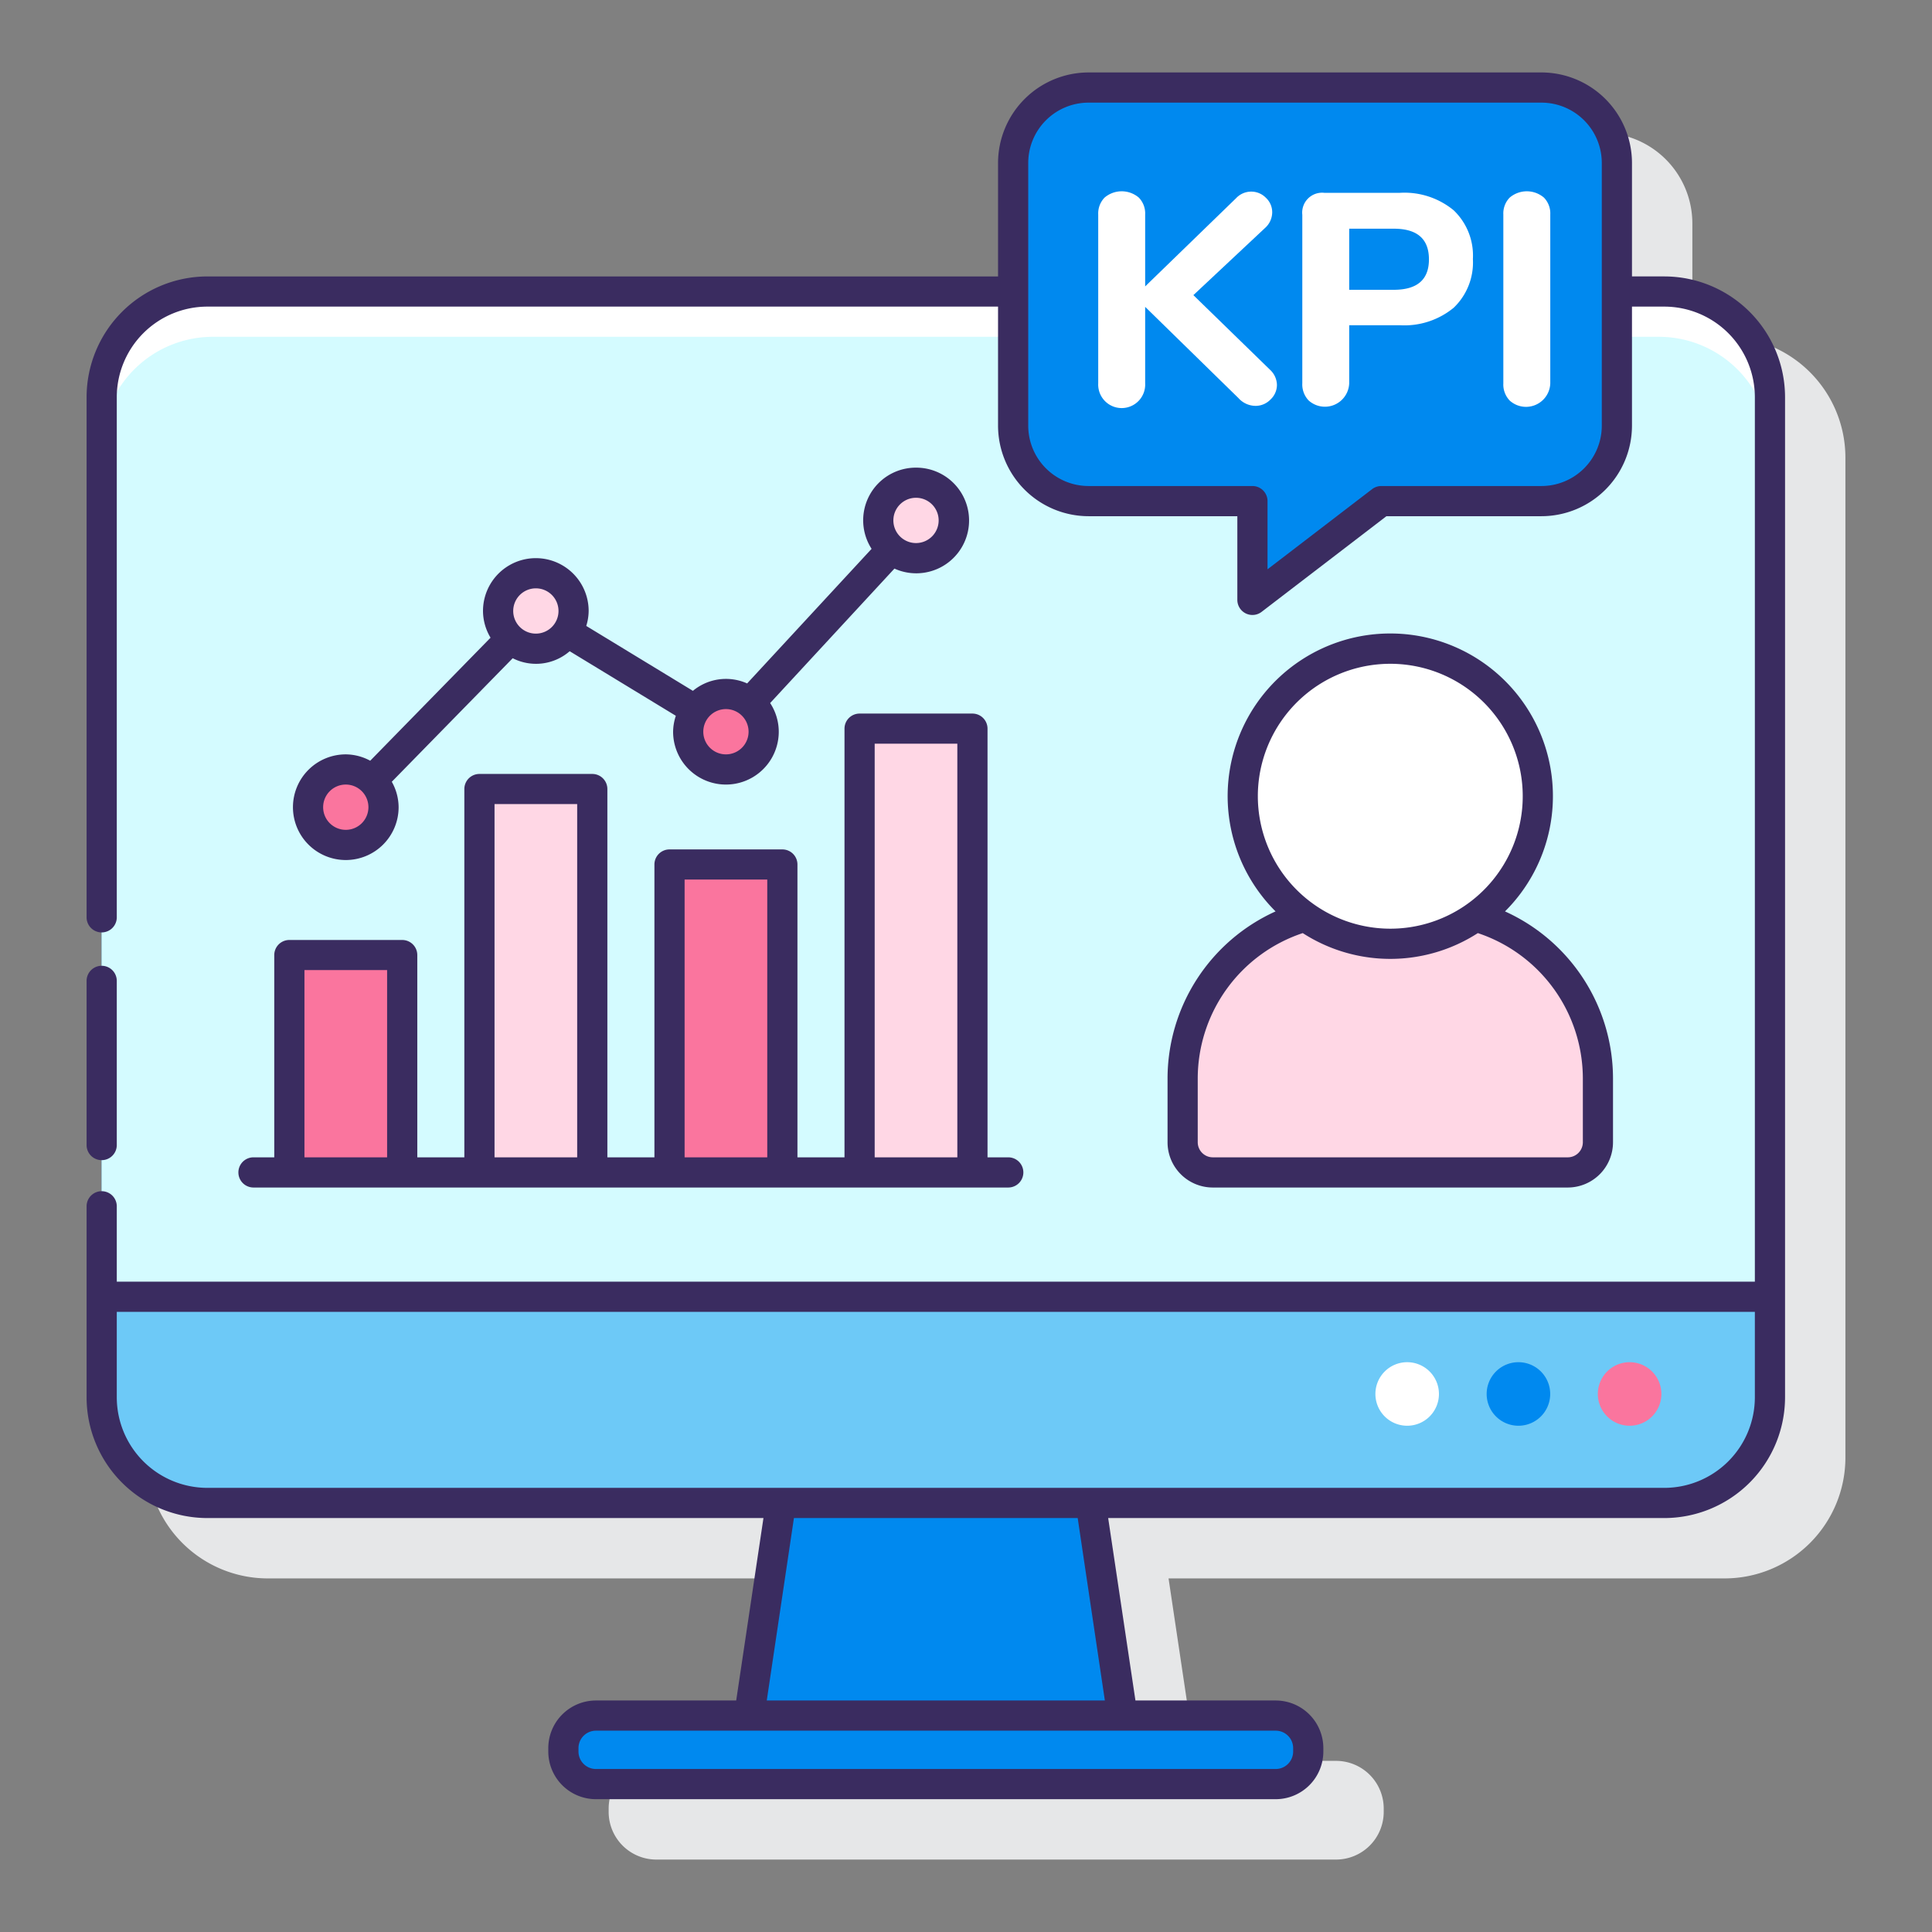 <svg height="512" viewBox="0 0 128 128" width="512" xmlns="http://www.w3.org/2000/svg"><rect x="0" y="0" width="128" height="128" fill="#808080" stroke="none"/><path d="m114.263 22.315h-2.14v-7.515a6.006 6.006 0 0 0 -6-6h-30a6.007 6.007 0 0 0 -6 6v7.517h-52.386a8.009 8.009 0 0 0 -8 8v66.257a8.009 8.009 0 0 0 8 8h36.844l-1.807 12.088h-9.292a3.16 3.16 0 0 0 -3.157 3.157v.226a3.16 3.16 0 0 0 3.157 3.156h45.037a3.16 3.16 0 0 0 3.156-3.156v-.226a3.16 3.16 0 0 0 -3.156-3.157h-9.293l-1.806-12.088h36.843a8.009 8.009 0 0 0 8-8v-66.259a8.009 8.009 0 0 0 -8-8z" fill="#e6e7e8"/><rect fill="#6dc9f7" height="80.26" rx="7" width="110.526" x="6.737" y="19.314"/><path d="m110.263 19.314h-96.526a7 7 0 0 0 -7 7v59.6h110.526v-59.6a7 7 0 0 0 -7-7z" fill="#d4fbff"/><path d="m19.171 63.272h7.476v14.404h-7.476z" fill="#fa759e"/><path d="m31.764 52.272h7.476v25.404h-7.476z" fill="#ffd7e5"/><path d="m44.357 57.272h7.476v20.404h-7.476z" fill="#fa759e"/><path d="m56.95 48.272h7.476v29.404h-7.476z" fill="#ffd7e5"/><circle cx="22.909" cy="53.479" fill="#fa759e" r="2.5"/><circle cx="35.502" cy="40.479" fill="#ffd7e5" r="2.5"/><circle cx="48.095" cy="48.479" fill="#fa759e" r="2.5"/><circle cx="60.688" cy="34.479" fill="#ffd7e5" r="2.5"/><path d="m110.263 19.314h-96.526a7 7 0 0 0 -7 7v3.369a7.369 7.369 0 0 1 7.368-7.369h95.795a7.369 7.369 0 0 1 7.368 7.369v-3.369a7 7 0 0 0 -7.005-7z" fill="#fff"/><rect fill="#0089ef" height="4.539" rx="2.156" width="49.349" x="37.326" y="113.662"/><path d="m72.259 99.575h-20.518l-2.105 14.087h24.728z" fill="#0089ef"/><path d="m93.228 90.249a2.105 2.105 0 1 0 2.106 2.105 2.106 2.106 0 0 0 -2.106-2.105z" fill="#fff"/><path d="m100.6 90.249a2.105 2.105 0 1 0 2.105 2.105 2.105 2.105 0 0 0 -2.105-2.105z" fill="#0089ef"/><path d="m107.965 90.249a2.105 2.105 0 1 0 2.106 2.105 2.106 2.106 0 0 0 -2.106-2.105z" fill="#fa759e"/><path d="m97.763 60.719a9.733 9.733 0 0 1 -11.306 0 11.161 11.161 0 0 0 -8.1 10.729v4.227a2 2 0 0 0 2 2h23.512a2 2 0 0 0 2-2v-4.227a11.161 11.161 0 0 0 -8.106-10.729z" fill="#ffd7e5"/><circle cx="92.11" cy="52.754" fill="#fff" r="9.775" transform="matrix(.16 -.987 .987 .16 25.283 135.224)"/><path d="m102.123 5.8h-30a5 5 0 0 0 -5 5v17.4a5 5 0 0 0 5 5h10.854v6.543l8.538-6.543h10.608a5 5 0 0 0 5-5v-17.4a5 5 0 0 0 -5-5z" fill="#0089ef"/><g fill="#3a2c60"><path d="m18.171 63.271v13.405h-1.377a1 1 0 1 0 0 2h50.006a1 1 0 0 0 0-2h-1.374v-28.4a1 1 0 0 0 -1-1h-7.476a1 1 0 0 0 -1 1v28.4h-3.117v-19.4a1 1 0 0 0 -1-1h-7.476a1 1 0 0 0 -1 1v19.4h-3.117v-24.4a1 1 0 0 0 -1-1h-7.476a1 1 0 0 0 -1 1v24.4h-3.117v-13.4a1 1 0 0 0 -1-1h-7.476a1 1 0 0 0 -1 .995zm39.779-14h5.476v27.405h-5.476zm-12.593 9h5.476v18.405h-5.476zm-12.593-5h5.476v23.405h-5.476zm-12.593 11h5.476v12.405h-5.476z"/><path d="m22.909 49.979a3.5 3.5 0 1 0 3.5 3.5 3.454 3.454 0 0 0 -.452-1.685l8.011-8.185a3.4 3.4 0 0 0 3.775-.464l7.033 4.278a3.456 3.456 0 0 0 -.181 1.056 3.5 3.5 0 0 0 7 0 3.468 3.468 0 0 0 -.571-1.9l8.235-8.908a3.5 3.5 0 1 0 1.429-6.688 3.488 3.488 0 0 0 -2.943 5.379l-8.245 8.917a3.428 3.428 0 0 0 -3.593.491l-7.066-4.3a3.44 3.44 0 0 0 .159-.991 3.5 3.5 0 0 0 -7 0 3.464 3.464 0 0 0 .5 1.77l-7.972 8.151a3.449 3.449 0 0 0 -1.619-.421zm0 5a1.5 1.5 0 1 1 1.5-1.5 1.5 1.5 0 0 1 -1.5 1.5zm37.779-22a1.5 1.5 0 1 1 -1.5 1.5 1.5 1.5 0 0 1 1.5-1.5zm-12.593 14a1.5 1.5 0 1 1 -1.5 1.5 1.5 1.5 0 0 1 1.505-1.5zm-12.593-8a1.5 1.5 0 1 1 -1.5 1.5 1.5 1.5 0 0 1 1.498-1.5z"/><path d="m110.264 18.314h-2.141v-7.514a6.006 6.006 0 0 0 -6-6h-30a6.006 6.006 0 0 0 -6 6v7.515h-52.386a8.009 8.009 0 0 0 -8 8v34.46a1 1 0 0 0 2 0v-34.461a6.007 6.007 0 0 1 6-6h52.386v7.886a6.006 6.006 0 0 0 6 6h9.854v5.543a1 1 0 0 0 1.609.794l8.268-6.337h10.269a6.006 6.006 0 0 0 6-6v-7.886h2.141a6.007 6.007 0 0 1 6 6v58.6h-108.527v-4.994a1 1 0 0 0 -2 0v12.655a8.009 8.009 0 0 0 8 8h36.844l-1.806 12.087h-9.294a3.159 3.159 0 0 0 -3.155 3.156v.227a3.159 3.159 0 0 0 3.155 3.156h45.037a3.16 3.16 0 0 0 3.157-3.156v-.227a3.16 3.16 0 0 0 -3.157-3.156h-9.292l-1.807-12.087h36.845a8.009 8.009 0 0 0 8-8v-66.261a8.009 8.009 0 0 0 -8-8zm-4.141 9.886a4 4 0 0 1 -4 4h-10.607a1 1 0 0 0 -.609.206l-6.93 5.311v-4.517a1 1 0 0 0 -1-1h-10.854a4 4 0 0 1 -4-4v-17.4a4 4 0 0 1 4-4h30a4 4 0 0 1 4 4zm-20.448 87.618v.227a1.158 1.158 0 0 1 -1.157 1.156h-45.037a1.157 1.157 0 0 1 -1.155-1.156v-.227a1.156 1.156 0 0 1 1.155-1.156h45.037a1.157 1.157 0 0 1 1.157 1.156zm-12.475-3.156h-22.4l1.8-12.087h18.8zm37.06-14.087h-96.523a6.007 6.007 0 0 1 -6-6v-5.663h108.527v5.663a6.007 6.007 0 0 1 -6 6z"/><path d="m6.737 76.863a1 1 0 0 0 1-1v-10.877a1 1 0 1 0 -2 0v10.877a1 1 0 0 0 1 1z"/><path d="m77.353 71.448v4.228a3 3 0 0 0 3 3h23.513a3 3 0 0 0 3-3v-4.228a12.162 12.162 0 0 0 -7.156-11.065 10.775 10.775 0 1 0 -15.2 0 12.165 12.165 0 0 0 -7.157 11.065zm5.982-18.694a8.775 8.775 0 1 1 8.775 8.774 8.785 8.785 0 0 1 -8.775-8.774zm2.976 9.066a10.7 10.7 0 0 0 11.6 0 10.166 10.166 0 0 1 6.957 9.628v4.228a1 1 0 0 1 -1 1h-23.515a1 1 0 0 1 -1-1v-4.228a10.165 10.165 0 0 1 6.958-9.628z"/></g><path d="m84.6 25.494a1.326 1.326 0 0 1 -.429.978 1.373 1.373 0 0 1 -.986.418 1.533 1.533 0 0 1 -1.137-.519l-6.178-6.041v5.07a1.557 1.557 0 1 1 -3.11 0v-11.191a1.509 1.509 0 0 1 .419-1.116 1.749 1.749 0 0 1 2.272 0 1.5 1.5 0 0 1 .419 1.116v4.766l6.022-5.842a1.373 1.373 0 0 1 1-.438 1.354 1.354 0 0 1 .976.408 1.305 1.305 0 0 1 .419.968 1.408 1.408 0 0 1 -.478 1.036l-4.745 4.446 5.081 4.947a1.4 1.4 0 0 1 .455.994z" fill="#fff"/><path d="m86.7 26.531a1.536 1.536 0 0 1 -.419-1.136v-11.165a1.319 1.319 0 0 1 1.457-1.455h5a5.124 5.124 0 0 1 3.57 1.156 4.141 4.141 0 0 1 1.275 3.229 4.145 4.145 0 0 1 -1.275 3.231 5.133 5.133 0 0 1 -3.57 1.156h-3.35v3.853a1.61 1.61 0 0 1 -2.688 1.131zm5.639-7.331q2.333 0 2.332-2.014 0-2.036-2.332-2.034h-2.951v4.048z" fill="#fff"/><path d="m100.015 26.531a1.532 1.532 0 0 1 -.415-1.131v-11.191a1.5 1.5 0 0 1 .419-1.116 1.749 1.749 0 0 1 2.272 0 1.5 1.5 0 0 1 .419 1.116v11.191a1.609 1.609 0 0 1 -2.691 1.136z" fill="#fff"/></svg>